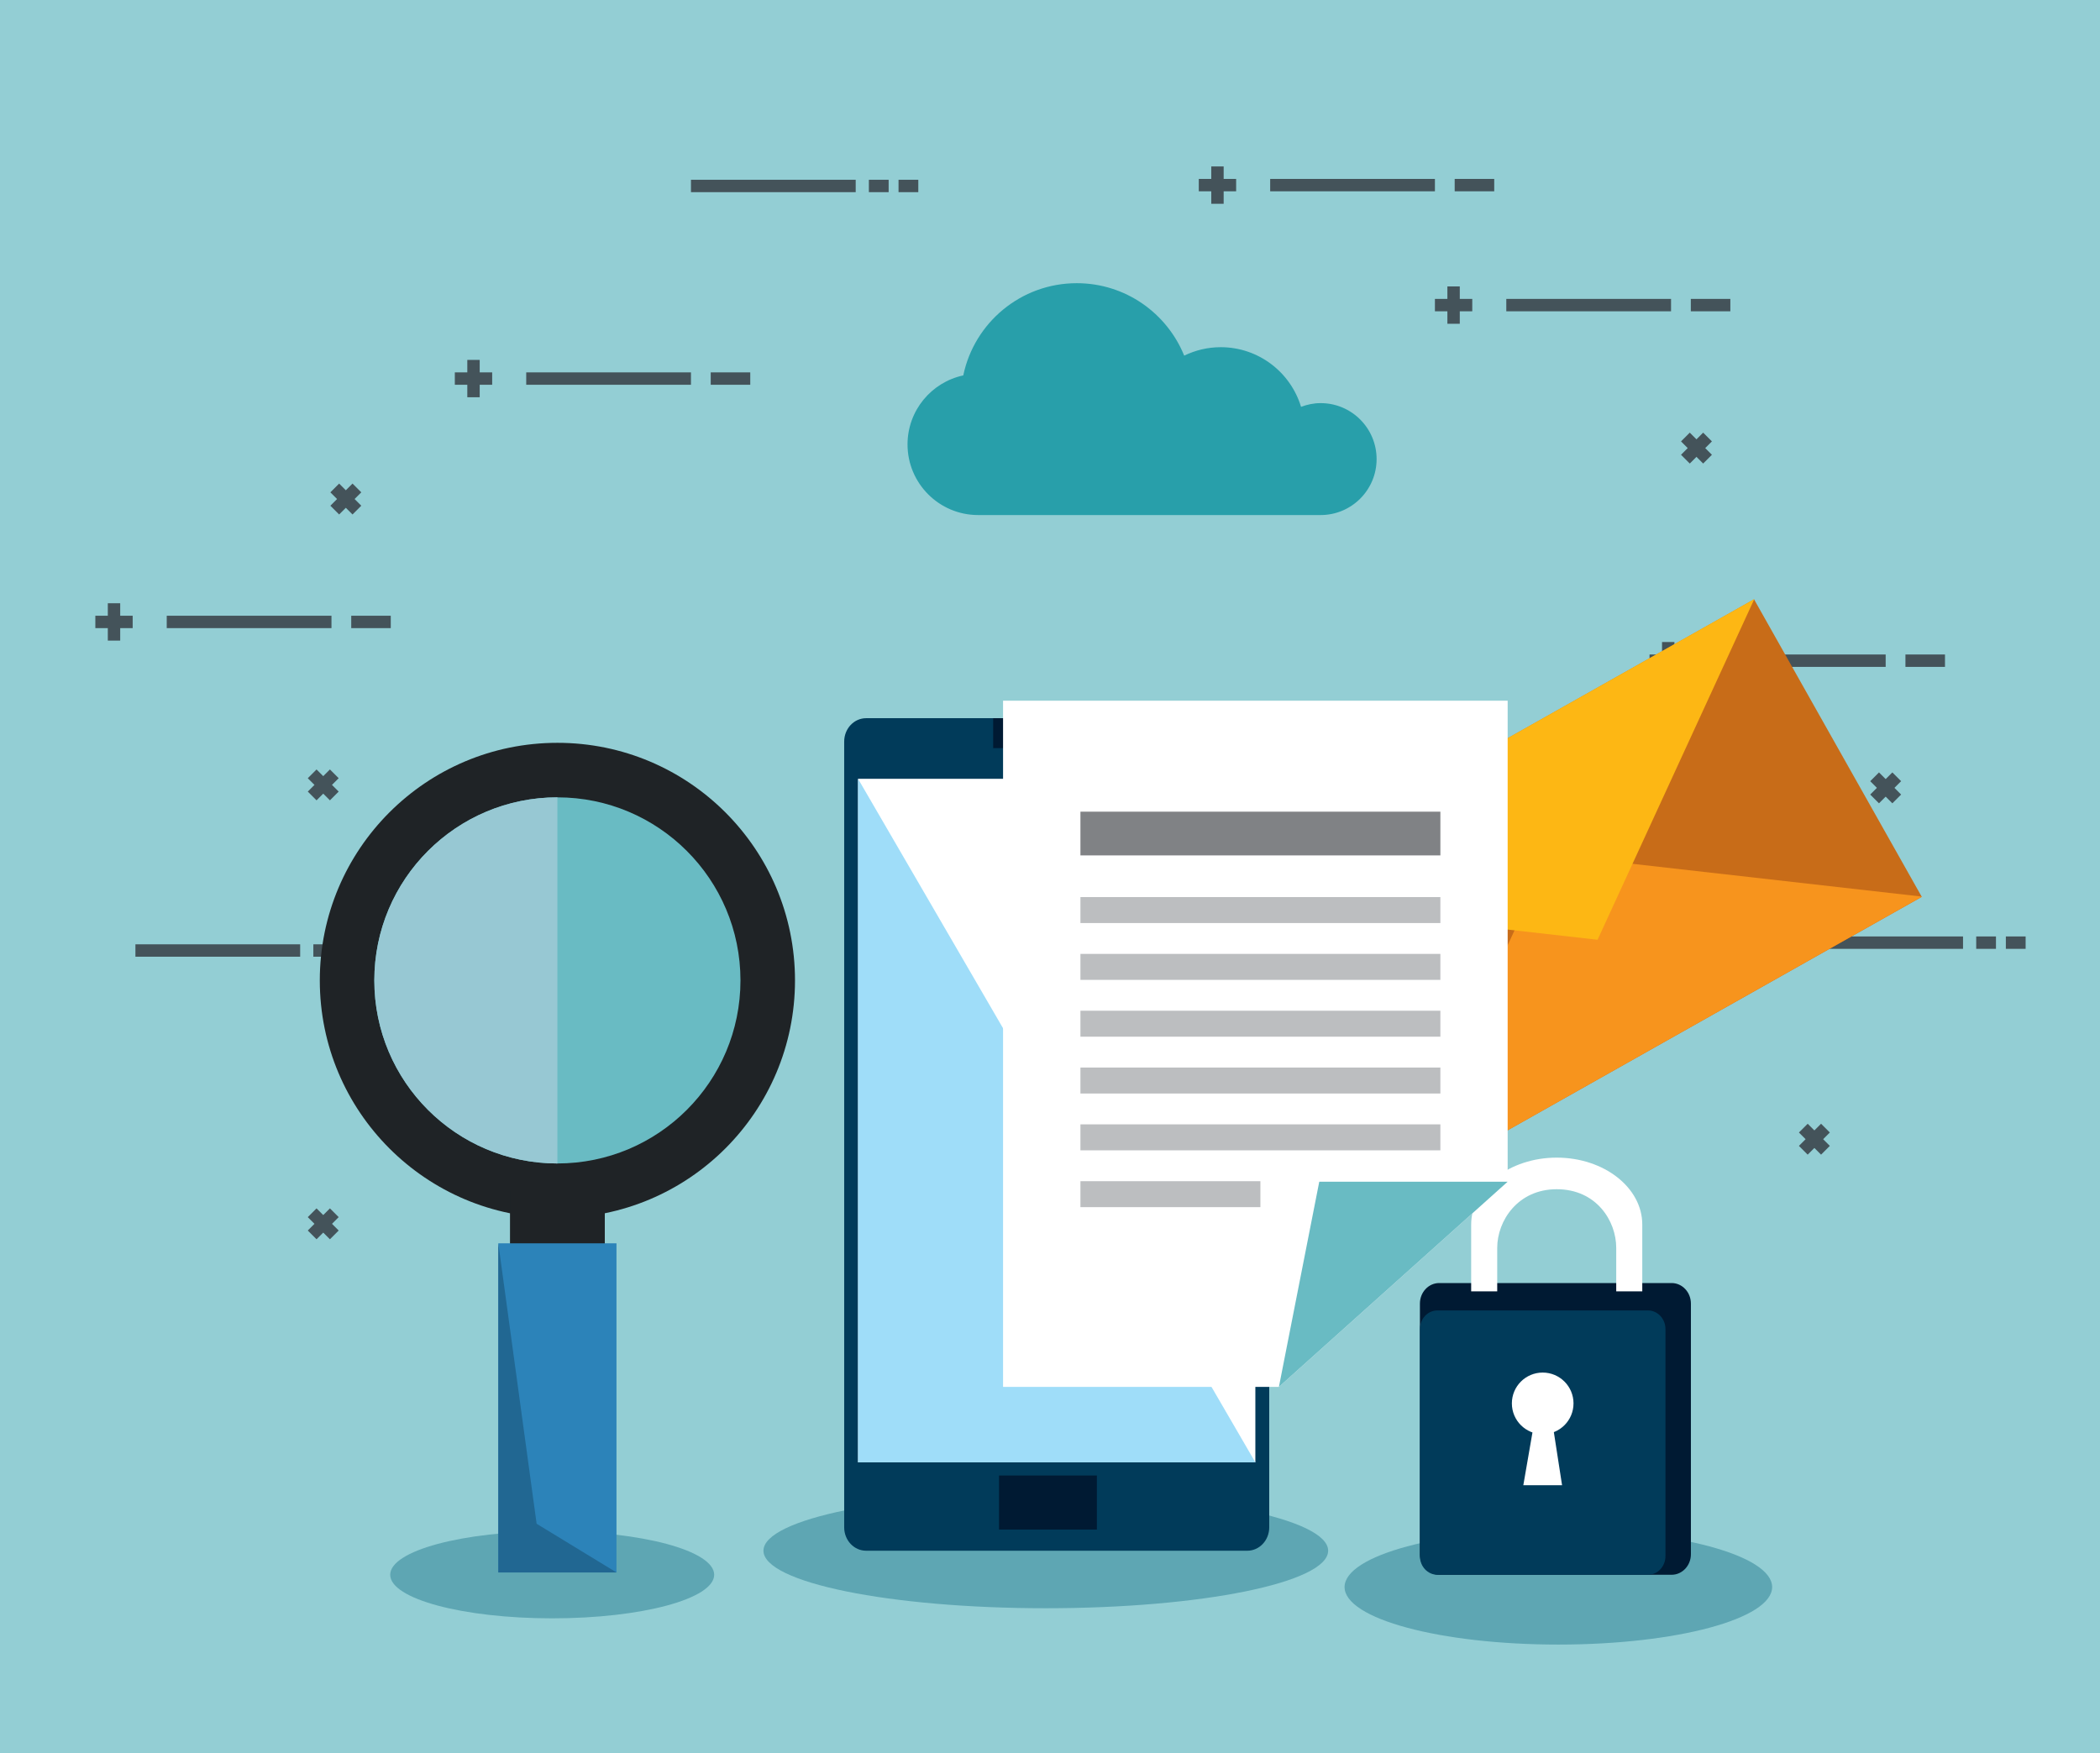 <?xml version="1.0" encoding="utf-8"?>
<!-- Generator: Adobe Illustrator 27.5.0, SVG Export Plug-In . SVG Version: 6.00 Build 0)  -->
<svg version="1.1" id="Capa_1" xmlns="http://www.w3.org/2000/svg" xmlns:xlink="http://www.w3.org/1999/xlink" x="0px" y="0px"
	 viewBox="0 0 425.197 355" style="enable-background:new 0 0 425.197 355;" xml:space="preserve">
<g>
	<rect y="0" style="fill:#93CED4;" width="425.197" height="355"/>
	<ellipse style="fill:#5EA6B3;" cx="315.528" cy="321.354" rx="43.286" ry="11.646"/>
	<ellipse style="fill:#5EA6B3;" cx="111.805" cy="318.864" rx="32.798" ry="8.824"/>
	<ellipse style="fill:#5EA6B3;" cx="211.749" cy="313.996" rx="57.168" ry="11.646"/>
	<g>
		<g>
			
				<line style="fill:none;stroke:#44535A;stroke-width:2.508;stroke-miterlimit:10;" x1="294.315" y1="65.558" x2="294.315" y2="57.997"/>
			
				<line style="fill:none;stroke:#44535A;stroke-width:2.508;stroke-miterlimit:10;" x1="290.535" y1="61.777" x2="298.096" y2="61.777"/>
			
				<line style="fill:none;stroke:#44535A;stroke-width:2.508;stroke-miterlimit:10;" x1="304.988" y1="61.777" x2="338.344" y2="61.777"/>
			
				<line style="fill:none;stroke:#44535A;stroke-width:2.508;stroke-miterlimit:10;" x1="342.348" y1="61.777" x2="350.352" y2="61.777"/>
		</g>
		<g>
			
				<line style="fill:none;stroke:#44535A;stroke-width:2.508;stroke-miterlimit:10;" x1="246.505" y1="41.263" x2="246.505" y2="33.702"/>
			
				<line style="fill:none;stroke:#44535A;stroke-width:2.508;stroke-miterlimit:10;" x1="242.725" y1="37.482" x2="250.286" y2="37.482"/>
			
				<line style="fill:none;stroke:#44535A;stroke-width:2.508;stroke-miterlimit:10;" x1="257.179" y1="37.482" x2="290.535" y2="37.482"/>
			
				<line style="fill:none;stroke:#44535A;stroke-width:2.508;stroke-miterlimit:10;" x1="294.536" y1="37.482" x2="302.542" y2="37.482"/>
		</g>
		<g>
			
				<line style="fill:none;stroke:#44535A;stroke-width:2.508;stroke-miterlimit:10;" x1="95.873" y1="80.436" x2="95.873" y2="72.874"/>
			
				<line style="fill:none;stroke:#44535A;stroke-width:2.508;stroke-miterlimit:10;" x1="92.092" y1="76.654" x2="99.653" y2="76.654"/>
			
				<line style="fill:none;stroke:#44535A;stroke-width:2.508;stroke-miterlimit:10;" x1="106.547" y1="76.654" x2="139.902" y2="76.654"/>
			
				<line style="fill:none;stroke:#44535A;stroke-width:2.508;stroke-miterlimit:10;" x1="143.903" y1="76.654" x2="151.909" y2="76.654"/>
		</g>
		<g>
			
				<line style="fill:none;stroke:#44535A;stroke-width:2.508;stroke-miterlimit:10;" x1="23.084" y1="129.71" x2="23.084" y2="122.149"/>
			
				<line style="fill:none;stroke:#44535A;stroke-width:2.508;stroke-miterlimit:10;" x1="19.304" y1="125.931" x2="26.864" y2="125.931"/>
			
				<line style="fill:none;stroke:#44535A;stroke-width:2.508;stroke-miterlimit:10;" x1="33.759" y1="125.931" x2="67.114" y2="125.931"/>
			
				<line style="fill:none;stroke:#44535A;stroke-width:2.508;stroke-miterlimit:10;" x1="71.116" y1="125.931" x2="79.121" y2="125.931"/>
		</g>
		<g>
			
				<line style="fill:none;stroke:#44535A;stroke-width:2.508;stroke-miterlimit:10;" x1="337.774" y1="137.559" x2="337.774" y2="129.999"/>
			
				<line style="fill:none;stroke:#44535A;stroke-width:2.508;stroke-miterlimit:10;" x1="333.992" y1="133.779" x2="341.553" y2="133.779"/>
			
				<line style="fill:none;stroke:#44535A;stroke-width:2.508;stroke-miterlimit:10;" x1="348.447" y1="133.779" x2="381.801" y2="133.779"/>
			
				<line style="fill:none;stroke:#44535A;stroke-width:2.508;stroke-miterlimit:10;" x1="385.804" y1="133.779" x2="393.81" y2="133.779"/>
		</g>
		<g>
			
				<line style="fill:none;stroke:#44535A;stroke-width:2.508;stroke-miterlimit:10;" x1="364.107" y1="190.871" x2="397.463" y2="190.871"/>
			
				<line style="fill:none;stroke:#44535A;stroke-width:2.508;stroke-miterlimit:10;" x1="400.132" y1="190.871" x2="404.134" y2="190.871"/>
			
				<line style="fill:none;stroke:#44535A;stroke-width:2.508;stroke-miterlimit:10;" x1="406.135" y1="190.871" x2="410.138" y2="190.871"/>
		</g>
		<g>
			
				<line style="fill:none;stroke:#44535A;stroke-width:2.508;stroke-miterlimit:10;" x1="139.902" y1="37.656" x2="173.257" y2="37.656"/>
			
				<line style="fill:none;stroke:#44535A;stroke-width:2.508;stroke-miterlimit:10;" x1="175.926" y1="37.656" x2="179.928" y2="37.656"/>
			
				<line style="fill:none;stroke:#44535A;stroke-width:2.508;stroke-miterlimit:10;" x1="181.93" y1="37.656" x2="185.933" y2="37.656"/>
		</g>
		<g>
			
				<line style="fill:none;stroke:#44535A;stroke-width:2.508;stroke-miterlimit:10;" x1="27.419" y1="192.464" x2="60.776" y2="192.464"/>
			
				<line style="fill:none;stroke:#44535A;stroke-width:2.508;stroke-miterlimit:10;" x1="63.444" y1="192.464" x2="67.447" y2="192.464"/>
			
				<line style="fill:none;stroke:#44535A;stroke-width:2.508;stroke-miterlimit:10;" x1="69.448" y1="192.464" x2="73.451" y2="192.464"/>
		</g>
		<g>
			
				<line style="fill:none;stroke:#44535A;stroke-width:2.508;stroke-miterlimit:10;" x1="345.733" y1="88.488" x2="341.251" y2="92.971"/>
			
				<line style="fill:none;stroke:#44535A;stroke-width:2.508;stroke-miterlimit:10;" x1="345.733" y1="92.971" x2="341.251" y2="88.488"/>
		</g>
		<g>
			
				<line style="fill:none;stroke:#44535A;stroke-width:2.508;stroke-miterlimit:10;" x1="211.059" y1="63.571" x2="206.577" y2="68.052"/>
			
				<line style="fill:none;stroke:#44535A;stroke-width:2.508;stroke-miterlimit:10;" x1="211.059" y1="68.052" x2="206.578" y2="63.571"/>
		</g>
		<g>
			
				<line style="fill:none;stroke:#44535A;stroke-width:2.508;stroke-miterlimit:10;" x1="72.263" y1="98.802" x2="67.781" y2="103.286"/>
			
				<line style="fill:none;stroke:#44535A;stroke-width:2.508;stroke-miterlimit:10;" x1="72.263" y1="103.286" x2="67.781" y2="98.805"/>
		</g>
		<g>
			
				<line style="fill:none;stroke:#44535A;stroke-width:2.508;stroke-miterlimit:10;" x1="67.688" y1="156.686" x2="63.205" y2="161.169"/>
			
				<line style="fill:none;stroke:#44535A;stroke-width:2.508;stroke-miterlimit:10;" x1="67.688" y1="161.169" x2="63.205" y2="156.689"/>
		</g>
		<g>
			
				<line style="fill:none;stroke:#44535A;stroke-width:2.508;stroke-miterlimit:10;" x1="67.688" y1="245.563" x2="63.205" y2="250.046"/>
			
				<line style="fill:none;stroke:#44535A;stroke-width:2.508;stroke-miterlimit:10;" x1="67.688" y1="250.046" x2="63.205" y2="245.564"/>
		</g>
		<g>
			
				<line style="fill:none;stroke:#44535A;stroke-width:2.508;stroke-miterlimit:10;" x1="384.042" y1="157.289" x2="379.561" y2="161.77"/>
			
				<line style="fill:none;stroke:#44535A;stroke-width:2.508;stroke-miterlimit:10;" x1="384.042" y1="161.77" x2="379.561" y2="157.289"/>
		</g>
		<g>
			
				<line style="fill:none;stroke:#44535A;stroke-width:2.508;stroke-miterlimit:10;" x1="369.606" y1="228.428" x2="365.122" y2="232.912"/>
			
				<line style="fill:none;stroke:#44535A;stroke-width:2.508;stroke-miterlimit:10;" x1="369.606" y1="232.912" x2="365.125" y2="228.428"/>
		</g>
	</g>
	<g>
		
			<rect x="257.069" y="147.062" transform="matrix(0.871 -0.491 0.491 0.871 -48.14 179.905)" style="fill:#C86C18;" width="123.053" height="69.167"/>
		<polygon style="fill:#F7941D;" points="313.725,173.005 281.989,241.99 389.176,181.55 		"/>
		<polygon style="fill:#FDB714;" points="323.468,190.286 248.016,181.74 355.204,121.301 		"/>
	</g>
	<path style="fill:#289FAA;" d="M267.395,81.625c-1.401,0-2.728,0.288-3.967,0.753c-2.109-6.986-8.59-12.078-16.265-12.078
		c-2.654,0-5.156,0.627-7.394,1.711c-3.485-8.598-11.904-14.669-21.751-14.669c-11.317,0-20.762,8.011-22.978,18.671
		c-6.451,1.384-11.288,7.112-11.288,13.976c0,7.897,6.403,14.301,14.3,14.301c3.249,0,65.721,0,69.342,0
		c6.258,0,11.332-5.074,11.332-11.333C278.727,86.699,273.652,81.625,267.395,81.625z"/>
	<g>
		<path style="fill:#001A33;" d="M342.366,314.704c0,2.297-1.749,4.16-3.905,4.16h-47.059c-2.156,0-3.905-1.863-3.905-4.16v-50.748
			c0-2.298,1.749-4.161,3.905-4.161h47.059c2.157,0,3.905,1.863,3.905,4.161V314.704z"/>
		<path style="fill:#013B5A;" d="M337.214,315.094c0,2.082-1.585,3.77-3.539,3.77h-42.639c-1.955,0-3.539-1.688-3.539-3.77v-45.981
			c0-2.082,1.585-3.77,3.539-3.77h42.639c1.954,0,3.539,1.688,3.539,3.77V315.094z"/>
		<path style="fill:#FFFFFF;" d="M303.149,261.476v-8.811c0-5.455,4.15-11.867,12.048-11.867c8.033,0,12.049,6.412,12.049,11.867
			v8.811h5.274v-13.528c0-7.482-7.755-13.547-17.322-13.547c-9.567,0-17.323,6.066-17.323,13.547v13.528H303.149z"/>
		<g>
			<path style="fill:#FFFFFF;" d="M318.596,284.162c0,3.447-2.794,6.241-6.24,6.241c-3.446,0-6.241-2.794-6.241-6.241
				c0-3.446,2.794-6.24,6.241-6.24C315.801,277.922,318.596,280.716,318.596,284.162z"/>
			<polygon style="fill:#FFFFFF;" points="316.279,300.738 308.433,300.738 311.304,284.162 313.714,284.162 			"/>
		</g>
	</g>
	<g>
		<path style="fill:#001A33;" d="M260.242,180.519c0,1.931-2.119,3.498-4.732,3.498h-0.887c-2.614,0-4.732-1.566-4.732-3.498
			v-13.116c0-1.931,2.119-3.497,4.732-3.497h0.887c2.613,0,4.732,1.566,4.732,3.497V180.519z"/>
		<path style="fill:#001A33;" d="M260.242,204.475c0,1.931-2.119,3.497-4.732,3.497h-0.887c-2.614,0-4.732-1.566-4.732-3.497
			v-13.115c0-1.932,2.119-3.498,4.732-3.498h0.887c2.613,0,4.732,1.566,4.732,3.498V204.475z"/>
		<path style="fill:#013B5A;" d="M256.988,309.265c0,2.613-1.988,4.732-4.441,4.732h-77.178c-2.454,0-4.442-2.118-4.442-4.732
			V150.154c0-2.613,1.988-4.732,4.442-4.732h77.178c2.453,0,4.441,2.119,4.441,4.732V309.265z"/>
		<rect x="173.736" y="157.695" style="fill:#FFFFFF;" width="80.442" height="138.408"/>
		<polygon style="fill:#9FDDF9;" points="254.179,296.103 173.736,296.103 173.736,157.695 		"/>
		<rect x="201.093" y="145.422" style="fill:#001A33;" width="25.73" height="6.063"/>
		<rect x="202.276" y="298.765" style="fill:#001A33;" width="19.815" height="10.943"/>
	</g>
	<g>
		<polygon style="fill:#FFFFFF;" points="305.263,239.274 258.946,280.823 203.094,280.823 203.094,141.874 305.263,141.874 		"/>
		<polygon style="fill:#69BBC3;" points="267.119,239.274 258.946,280.823 305.263,239.274 		"/>
		<rect x="218.76" y="164.351" style="fill:#808285;" width="72.88" height="8.855"/>
		<rect x="218.76" y="181.645" style="fill:#BCBEC0;" width="72.88" height="5.257"/>
		<rect x="218.76" y="193.15" style="fill:#BCBEC0;" width="72.88" height="5.257"/>
		<rect x="218.76" y="204.656" style="fill:#BCBEC0;" width="72.88" height="5.257"/>
		<rect x="218.76" y="216.16" style="fill:#BCBEC0;" width="72.88" height="5.257"/>
		<rect x="218.76" y="227.665" style="fill:#BCBEC0;" width="72.88" height="5.258"/>
		<rect x="218.76" y="239.171" style="fill:#BCBEC0;" width="36.439" height="5.257"/>
	</g>
	<g>
		<path style="fill:#1F2326;" d="M160.967,198.517c0,26.569-21.539,48.107-48.108,48.107c-26.57,0-48.108-21.539-48.108-48.107
			c0-26.57,21.539-48.108,48.108-48.108C139.429,150.408,160.967,171.946,160.967,198.517z"/>
		<path style="fill:#69BBC3;" d="M149.926,198.517c0,20.471-16.595,37.066-37.066,37.066c-20.472,0-37.067-16.595-37.067-37.066
			c0-20.472,16.595-37.067,37.067-37.067C133.331,161.449,149.926,178.044,149.926,198.517z"/>
		<path style="fill:#97C8D3;" d="M112.859,235.583c-20.472,0-37.067-16.595-37.067-37.066c0-20.472,16.595-37.067,37.067-37.067
			V235.583z"/>
		<rect x="103.263" y="241.105" style="fill:#1F2326;" width="19.193" height="14.984"/>
		<rect x="100.897" y="251.752" style="fill:#2C83B9;" width="23.924" height="66.641"/>
		<polygon style="fill:#216792;" points="124.821,318.394 100.897,318.394 100.897,251.752 108.654,308.536 		"/>
	</g>
</g>
</svg>
